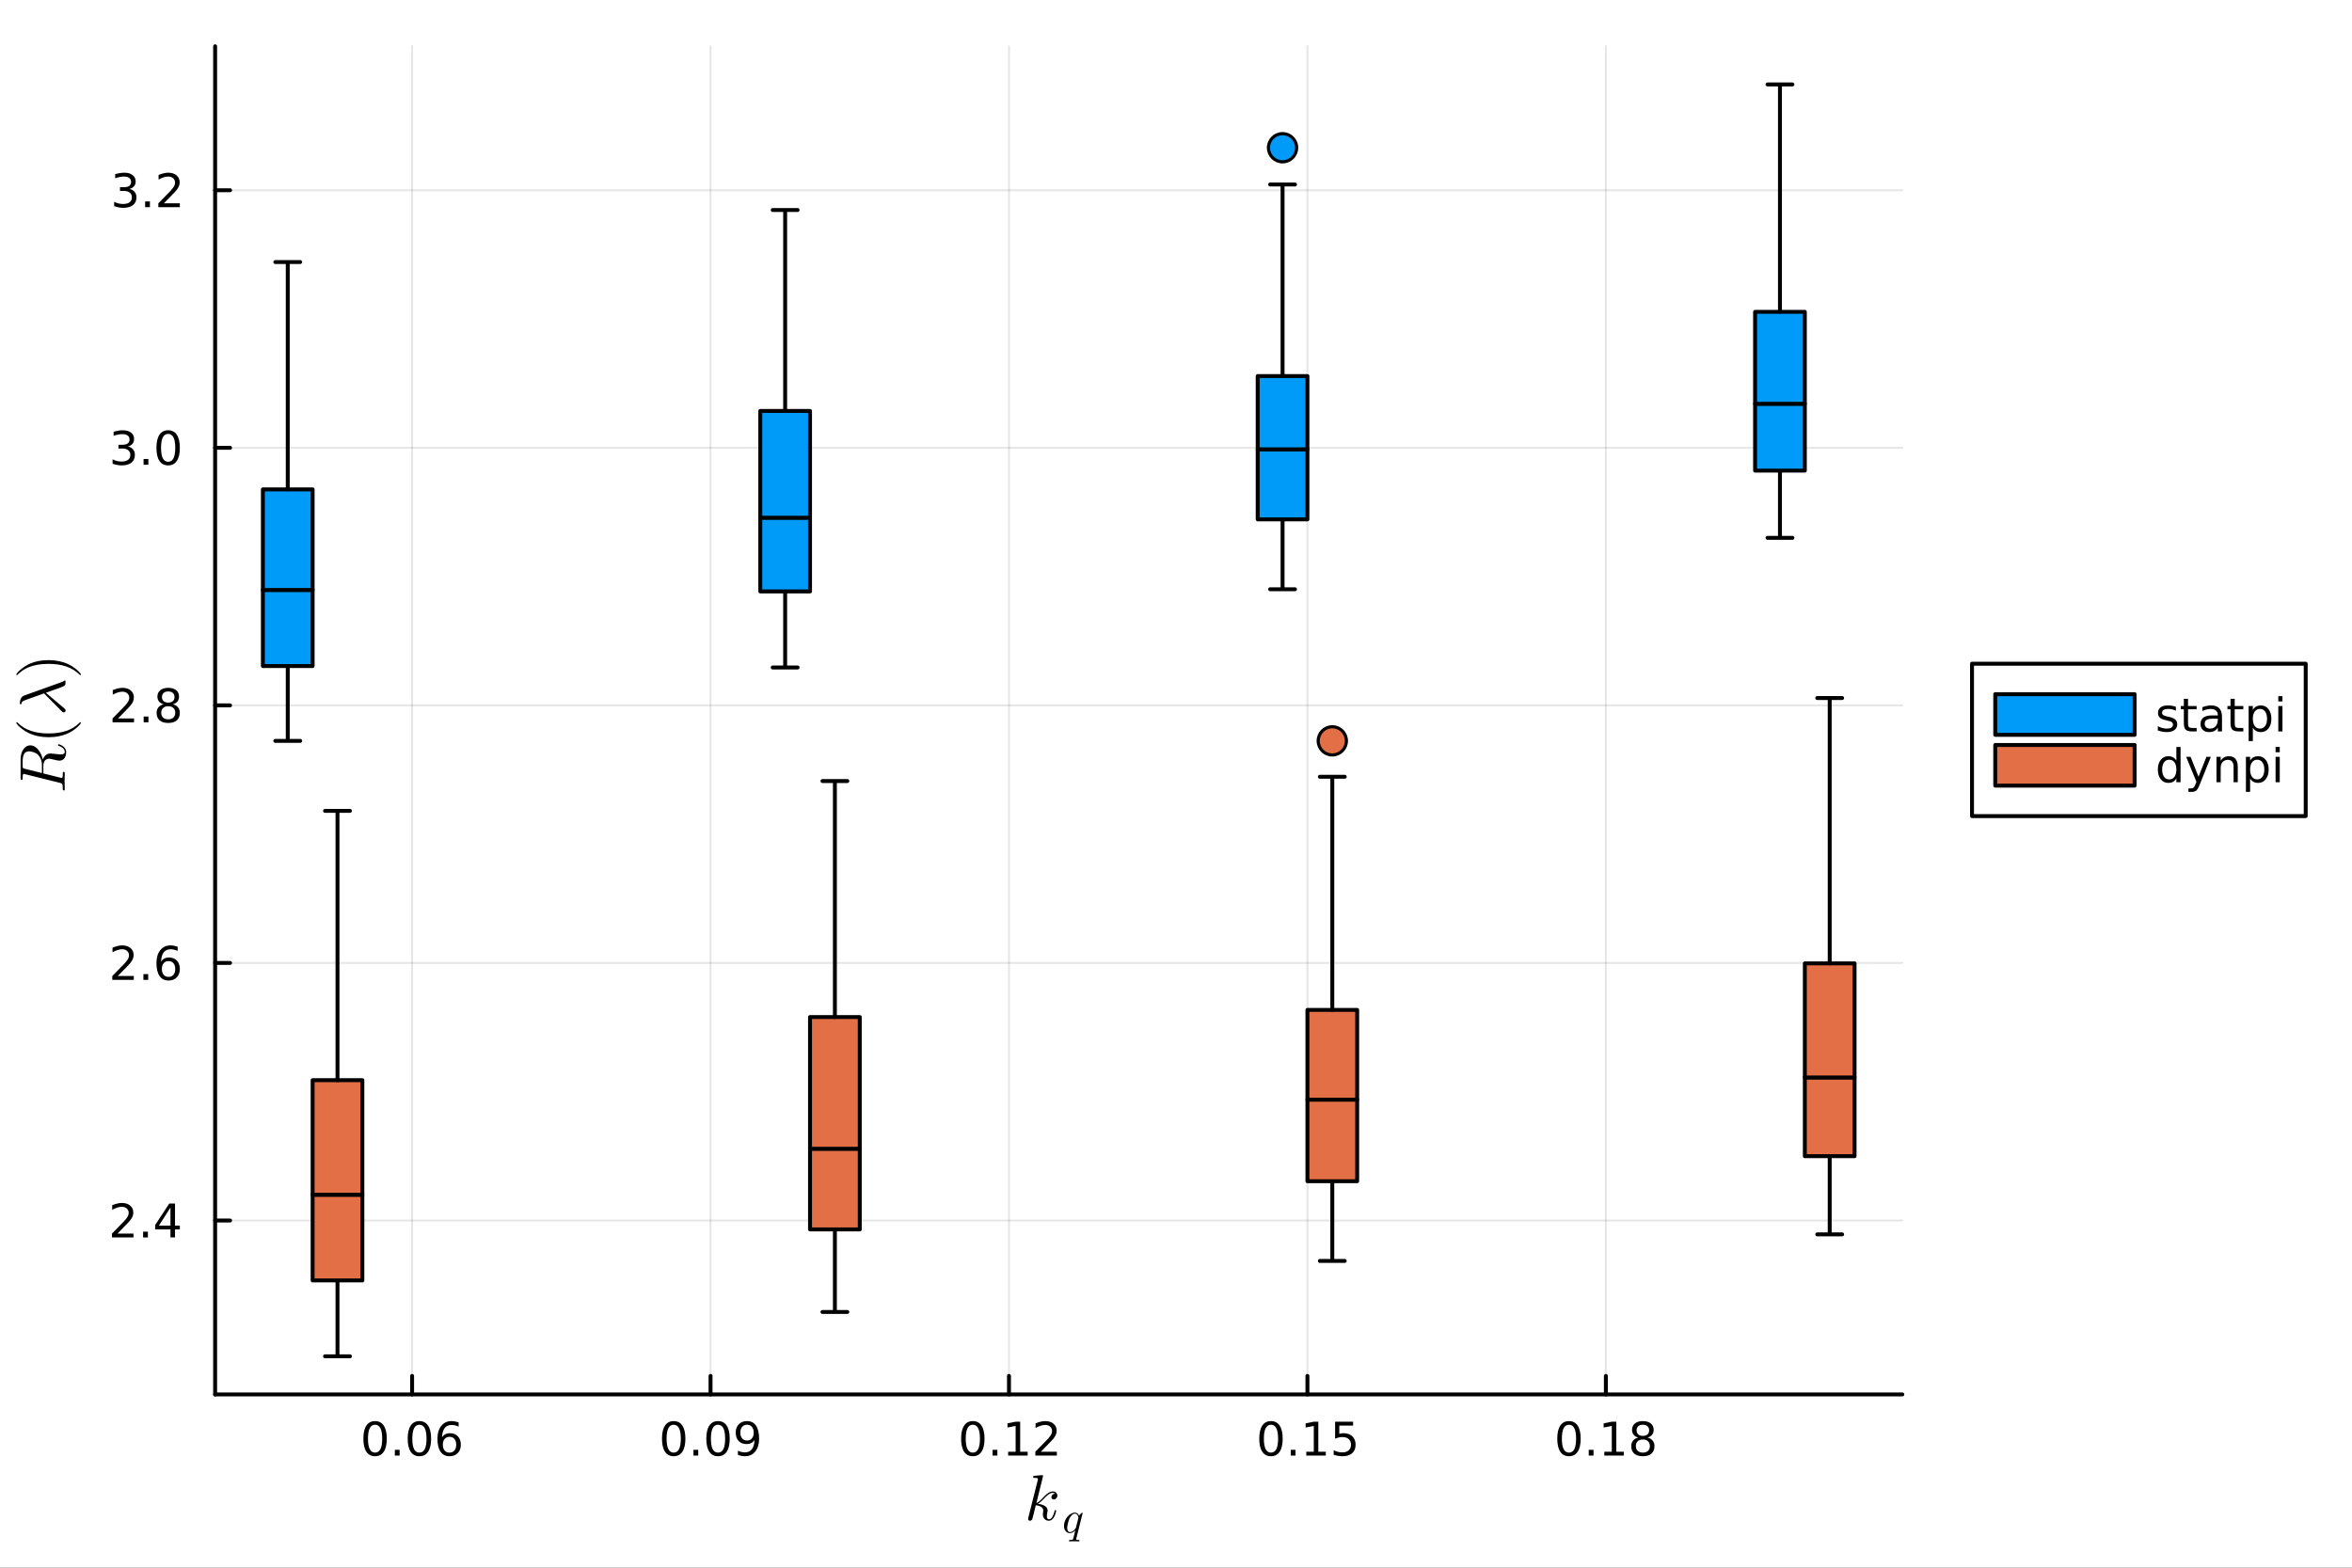 <?xml version="1.0" encoding="utf-8"?>
<svg xmlns="http://www.w3.org/2000/svg" xmlns:xlink="http://www.w3.org/1999/xlink" width="600" height="400" viewBox="0 0 2400 1600">
<rect x="0" y="0" width="2400" height="1600" fill="#333333" stroke="none"/>
<defs>
  <clipPath id="clip270">
    <rect x="0" y="0" width="2400" height="1600"/>
  </clipPath>
</defs>
<path clip-path="url(#clip270)" d="M0 1600 L2400 1600 L2400 0 L0 0  Z" fill="#ffffff" fill-rule="evenodd" fill-opacity="1"/>
<defs>
  <clipPath id="clip271">
    <rect x="480" y="0" width="1681" height="1600"/>
  </clipPath>
</defs>
<path clip-path="url(#clip270)" d="M219.519 1423.18 L1941.15 1423.18 L1941.15 47.244 L219.519 47.244  Z" fill="#ffffff" fill-rule="evenodd" fill-opacity="1"/>
<defs>
  <clipPath id="clip272">
    <rect x="219" y="47" width="1723" height="1377"/>
  </clipPath>
</defs>
<polyline clip-path="url(#clip272)" style="stroke:#000000; stroke-linecap:round; stroke-linejoin:round; stroke-width:2; stroke-opacity:0.1; fill:none" points="420.511,1423.18 420.511,47.244 "/>
<polyline clip-path="url(#clip272)" style="stroke:#000000; stroke-linecap:round; stroke-linejoin:round; stroke-width:2; stroke-opacity:0.1; fill:none" points="725.045,1423.18 725.045,47.244 "/>
<polyline clip-path="url(#clip272)" style="stroke:#000000; stroke-linecap:round; stroke-linejoin:round; stroke-width:2; stroke-opacity:0.1; fill:none" points="1029.58,1423.18 1029.58,47.244 "/>
<polyline clip-path="url(#clip272)" style="stroke:#000000; stroke-linecap:round; stroke-linejoin:round; stroke-width:2; stroke-opacity:0.1; fill:none" points="1334.11,1423.18 1334.11,47.244 "/>
<polyline clip-path="url(#clip272)" style="stroke:#000000; stroke-linecap:round; stroke-linejoin:round; stroke-width:2; stroke-opacity:0.1; fill:none" points="1638.65,1423.18 1638.65,47.244 "/>
<polyline clip-path="url(#clip270)" style="stroke:#000000; stroke-linecap:round; stroke-linejoin:round; stroke-width:4; stroke-opacity:1; fill:none" points="219.519,1423.18 1941.15,1423.18 "/>
<polyline clip-path="url(#clip270)" style="stroke:#000000; stroke-linecap:round; stroke-linejoin:round; stroke-width:4; stroke-opacity:1; fill:none" points="420.511,1423.18 420.511,1404.28 "/>
<polyline clip-path="url(#clip270)" style="stroke:#000000; stroke-linecap:round; stroke-linejoin:round; stroke-width:4; stroke-opacity:1; fill:none" points="725.045,1423.18 725.045,1404.28 "/>
<polyline clip-path="url(#clip270)" style="stroke:#000000; stroke-linecap:round; stroke-linejoin:round; stroke-width:4; stroke-opacity:1; fill:none" points="1029.58,1423.18 1029.58,1404.28 "/>
<polyline clip-path="url(#clip270)" style="stroke:#000000; stroke-linecap:round; stroke-linejoin:round; stroke-width:4; stroke-opacity:1; fill:none" points="1334.11,1423.18 1334.11,1404.28 "/>
<polyline clip-path="url(#clip270)" style="stroke:#000000; stroke-linecap:round; stroke-linejoin:round; stroke-width:4; stroke-opacity:1; fill:none" points="1638.65,1423.18 1638.65,1404.28 "/>
<path clip-path="url(#clip270)" d="M382.734 1454.1 Q379.123 1454.1 377.294 1457.66 Q375.488 1461.2 375.488 1468.33 Q375.488 1475.44 377.294 1479.01 Q379.123 1482.55 382.734 1482.55 Q386.368 1482.55 388.173 1479.01 Q390.002 1475.44 390.002 1468.33 Q390.002 1461.2 388.173 1457.66 Q386.368 1454.1 382.734 1454.1 M382.734 1450.39 Q388.544 1450.39 391.599 1455 Q394.678 1459.58 394.678 1468.33 Q394.678 1477.06 391.599 1481.67 Q388.544 1486.25 382.734 1486.25 Q376.924 1486.25 373.845 1481.67 Q370.789 1477.06 370.789 1468.33 Q370.789 1459.58 373.845 1455 Q376.924 1450.39 382.734 1450.39 Z" fill="#000000" fill-rule="nonzero" fill-opacity="1" /><path clip-path="url(#clip270)" d="M402.896 1479.7 L407.78 1479.7 L407.78 1485.58 L402.896 1485.58 L402.896 1479.7 Z" fill="#000000" fill-rule="nonzero" fill-opacity="1" /><path clip-path="url(#clip270)" d="M427.965 1454.1 Q424.354 1454.1 422.525 1457.66 Q420.72 1461.2 420.72 1468.33 Q420.72 1475.44 422.525 1479.01 Q424.354 1482.55 427.965 1482.55 Q431.599 1482.55 433.405 1479.01 Q435.233 1475.44 435.233 1468.33 Q435.233 1461.2 433.405 1457.66 Q431.599 1454.1 427.965 1454.1 M427.965 1450.39 Q433.775 1450.39 436.831 1455 Q439.909 1459.58 439.909 1468.33 Q439.909 1477.06 436.831 1481.67 Q433.775 1486.25 427.965 1486.25 Q422.155 1486.25 419.076 1481.67 Q416.021 1477.06 416.021 1468.33 Q416.021 1459.58 419.076 1455 Q422.155 1450.39 427.965 1450.39 Z" fill="#000000" fill-rule="nonzero" fill-opacity="1" /><path clip-path="url(#clip270)" d="M458.705 1466.44 Q455.557 1466.44 453.705 1468.59 Q451.877 1470.74 451.877 1474.49 Q451.877 1478.22 453.705 1480.39 Q455.557 1482.55 458.705 1482.55 Q461.854 1482.55 463.682 1480.39 Q465.534 1478.22 465.534 1474.49 Q465.534 1470.74 463.682 1468.59 Q461.854 1466.44 458.705 1466.44 M467.988 1451.78 L467.988 1456.04 Q466.229 1455.21 464.423 1454.77 Q462.641 1454.33 460.881 1454.33 Q456.252 1454.33 453.798 1457.45 Q451.368 1460.58 451.02 1466.9 Q452.386 1464.89 454.446 1463.82 Q456.506 1462.73 458.983 1462.73 Q464.192 1462.73 467.201 1465.9 Q470.233 1469.05 470.233 1474.49 Q470.233 1479.82 467.085 1483.03 Q463.937 1486.25 458.705 1486.25 Q452.71 1486.25 449.539 1481.67 Q446.368 1477.06 446.368 1468.33 Q446.368 1460.14 450.256 1455.28 Q454.145 1450.39 460.696 1450.39 Q462.455 1450.39 464.238 1450.74 Q466.043 1451.09 467.988 1451.78 Z" fill="#000000" fill-rule="nonzero" fill-opacity="1" /><path clip-path="url(#clip270)" d="M687.441 1454.1 Q683.83 1454.1 682.001 1457.66 Q680.196 1461.2 680.196 1468.33 Q680.196 1475.44 682.001 1479.01 Q683.83 1482.55 687.441 1482.55 Q691.075 1482.55 692.881 1479.01 Q694.709 1475.44 694.709 1468.33 Q694.709 1461.2 692.881 1457.66 Q691.075 1454.1 687.441 1454.1 M687.441 1450.39 Q693.251 1450.39 696.307 1455 Q699.385 1459.58 699.385 1468.33 Q699.385 1477.06 696.307 1481.67 Q693.251 1486.25 687.441 1486.25 Q681.631 1486.25 678.552 1481.67 Q675.497 1477.06 675.497 1468.33 Q675.497 1459.58 678.552 1455 Q681.631 1450.39 687.441 1450.39 Z" fill="#000000" fill-rule="nonzero" fill-opacity="1" /><path clip-path="url(#clip270)" d="M707.603 1479.7 L712.487 1479.7 L712.487 1485.58 L707.603 1485.58 L707.603 1479.7 Z" fill="#000000" fill-rule="nonzero" fill-opacity="1" /><path clip-path="url(#clip270)" d="M732.672 1454.1 Q729.061 1454.1 727.232 1457.66 Q725.427 1461.2 725.427 1468.33 Q725.427 1475.44 727.232 1479.01 Q729.061 1482.55 732.672 1482.55 Q736.306 1482.55 738.112 1479.01 Q739.941 1475.44 739.941 1468.33 Q739.941 1461.2 738.112 1457.66 Q736.306 1454.1 732.672 1454.1 M732.672 1450.39 Q738.482 1450.39 741.538 1455 Q744.617 1459.58 744.617 1468.33 Q744.617 1477.06 741.538 1481.67 Q738.482 1486.25 732.672 1486.25 Q726.862 1486.25 723.783 1481.67 Q720.728 1477.06 720.728 1468.33 Q720.728 1459.58 723.783 1455 Q726.862 1450.39 732.672 1450.39 Z" fill="#000000" fill-rule="nonzero" fill-opacity="1" /><path clip-path="url(#clip270)" d="M752.973 1484.86 L752.973 1480.6 Q754.732 1481.44 756.538 1481.88 Q758.343 1482.32 760.079 1482.32 Q764.709 1482.32 767.14 1479.21 Q769.593 1476.09 769.94 1469.75 Q768.598 1471.74 766.538 1472.8 Q764.478 1473.87 761.978 1473.87 Q756.792 1473.87 753.76 1470.74 Q750.751 1467.59 750.751 1462.15 Q750.751 1456.83 753.899 1453.61 Q757.047 1450.39 762.278 1450.39 Q768.274 1450.39 771.422 1455 Q774.593 1459.58 774.593 1468.33 Q774.593 1476.51 770.704 1481.39 Q766.839 1486.25 760.288 1486.25 Q758.528 1486.25 756.723 1485.9 Q754.917 1485.56 752.973 1484.86 M762.278 1470.21 Q765.427 1470.21 767.255 1468.06 Q769.107 1465.9 769.107 1462.15 Q769.107 1458.43 767.255 1456.27 Q765.427 1454.1 762.278 1454.1 Q759.13 1454.1 757.278 1456.27 Q755.45 1458.43 755.45 1462.15 Q755.45 1465.9 757.278 1468.06 Q759.13 1470.21 762.278 1470.21 Z" fill="#000000" fill-rule="nonzero" fill-opacity="1" /><path clip-path="url(#clip270)" d="M992.681 1454.1 Q989.069 1454.1 987.241 1457.66 Q985.435 1461.2 985.435 1468.33 Q985.435 1475.44 987.241 1479.01 Q989.069 1482.55 992.681 1482.55 Q996.315 1482.55 998.12 1479.01 Q999.949 1475.44 999.949 1468.33 Q999.949 1461.2 998.12 1457.66 Q996.315 1454.1 992.681 1454.1 M992.681 1450.39 Q998.491 1450.39 1001.55 1455 Q1004.62 1459.58 1004.62 1468.33 Q1004.62 1477.06 1001.55 1481.67 Q998.491 1486.25 992.681 1486.25 Q986.87 1486.25 983.792 1481.67 Q980.736 1477.06 980.736 1468.33 Q980.736 1459.58 983.792 1455 Q986.87 1450.39 992.681 1450.39 Z" fill="#000000" fill-rule="nonzero" fill-opacity="1" /><path clip-path="url(#clip270)" d="M1012.84 1479.7 L1017.73 1479.7 L1017.73 1485.58 L1012.84 1485.58 L1012.84 1479.7 Z" fill="#000000" fill-rule="nonzero" fill-opacity="1" /><path clip-path="url(#clip270)" d="M1028.72 1481.64 L1036.36 1481.64 L1036.36 1455.28 L1028.05 1456.95 L1028.05 1452.69 L1036.31 1451.02 L1040.99 1451.02 L1040.99 1481.64 L1048.63 1481.64 L1048.63 1485.58 L1028.72 1485.58 L1028.72 1481.64 Z" fill="#000000" fill-rule="nonzero" fill-opacity="1" /><path clip-path="url(#clip270)" d="M1062.1 1481.64 L1078.42 1481.64 L1078.42 1485.58 L1056.48 1485.58 L1056.48 1481.64 Q1059.14 1478.89 1063.72 1474.26 Q1068.33 1469.61 1069.51 1468.27 Q1071.75 1465.74 1072.63 1464.01 Q1073.54 1462.25 1073.54 1460.56 Q1073.54 1457.8 1071.59 1456.07 Q1069.67 1454.33 1066.57 1454.33 Q1064.37 1454.33 1061.92 1455.09 Q1059.49 1455.86 1056.71 1457.41 L1056.71 1452.69 Q1059.53 1451.55 1061.99 1450.97 Q1064.44 1450.39 1066.48 1450.39 Q1071.85 1450.39 1075.04 1453.08 Q1078.24 1455.77 1078.24 1460.26 Q1078.24 1462.39 1077.43 1464.31 Q1076.64 1466.2 1074.53 1468.8 Q1073.95 1469.47 1070.85 1472.69 Q1067.75 1475.88 1062.1 1481.64 Z" fill="#000000" fill-rule="nonzero" fill-opacity="1" /><path clip-path="url(#clip270)" d="M1296.91 1454.1 Q1293.3 1454.1 1291.47 1457.66 Q1289.67 1461.2 1289.67 1468.33 Q1289.67 1475.44 1291.47 1479.01 Q1293.3 1482.55 1296.91 1482.55 Q1300.55 1482.55 1302.35 1479.01 Q1304.18 1475.44 1304.18 1468.33 Q1304.18 1461.2 1302.35 1457.66 Q1300.55 1454.1 1296.91 1454.1 M1296.91 1450.39 Q1302.72 1450.39 1305.78 1455 Q1308.86 1459.58 1308.86 1468.33 Q1308.86 1477.06 1305.78 1481.67 Q1302.72 1486.25 1296.91 1486.25 Q1291.1 1486.25 1288.02 1481.67 Q1284.97 1477.06 1284.97 1468.33 Q1284.97 1459.58 1288.02 1455 Q1291.1 1450.39 1296.91 1450.39 Z" fill="#000000" fill-rule="nonzero" fill-opacity="1" /><path clip-path="url(#clip270)" d="M1317.08 1479.7 L1321.96 1479.7 L1321.96 1485.58 L1317.08 1485.58 L1317.08 1479.7 Z" fill="#000000" fill-rule="nonzero" fill-opacity="1" /><path clip-path="url(#clip270)" d="M1332.95 1481.64 L1340.59 1481.64 L1340.59 1455.28 L1332.28 1456.95 L1332.28 1452.69 L1340.55 1451.02 L1345.22 1451.02 L1345.22 1481.64 L1352.86 1481.64 L1352.86 1485.58 L1332.95 1485.58 L1332.95 1481.64 Z" fill="#000000" fill-rule="nonzero" fill-opacity="1" /><path clip-path="url(#clip270)" d="M1362.35 1451.02 L1380.71 1451.02 L1380.71 1454.96 L1366.64 1454.96 L1366.64 1463.43 Q1367.65 1463.08 1368.67 1462.92 Q1369.69 1462.73 1370.71 1462.73 Q1376.5 1462.73 1379.88 1465.9 Q1383.26 1469.08 1383.26 1474.49 Q1383.26 1480.07 1379.78 1483.17 Q1376.31 1486.25 1369.99 1486.25 Q1367.82 1486.25 1365.55 1485.88 Q1363.3 1485.51 1360.89 1484.77 L1360.89 1480.07 Q1362.98 1481.2 1365.2 1481.76 Q1367.42 1482.32 1369.9 1482.32 Q1373.9 1482.32 1376.24 1480.21 Q1378.58 1478.1 1378.58 1474.49 Q1378.58 1470.88 1376.24 1468.77 Q1373.9 1466.67 1369.9 1466.67 Q1368.02 1466.67 1366.15 1467.08 Q1364.3 1467.5 1362.35 1468.38 L1362.35 1451.02 Z" fill="#000000" fill-rule="nonzero" fill-opacity="1" /><path clip-path="url(#clip270)" d="M1601 1454.1 Q1597.38 1454.1 1595.56 1457.66 Q1593.75 1461.2 1593.75 1468.33 Q1593.75 1475.44 1595.56 1479.01 Q1597.38 1482.55 1601 1482.55 Q1604.63 1482.55 1606.44 1479.01 Q1608.26 1475.44 1608.26 1468.33 Q1608.26 1461.2 1606.44 1457.66 Q1604.63 1454.1 1601 1454.1 M1601 1450.39 Q1606.81 1450.39 1609.86 1455 Q1612.94 1459.58 1612.94 1468.33 Q1612.94 1477.06 1609.86 1481.67 Q1606.81 1486.25 1601 1486.25 Q1595.19 1486.25 1592.11 1481.67 Q1589.05 1477.06 1589.05 1468.33 Q1589.05 1459.58 1592.11 1455 Q1595.19 1450.39 1601 1450.39 Z" fill="#000000" fill-rule="nonzero" fill-opacity="1" /><path clip-path="url(#clip270)" d="M1621.16 1479.7 L1626.04 1479.7 L1626.04 1485.58 L1621.16 1485.58 L1621.16 1479.7 Z" fill="#000000" fill-rule="nonzero" fill-opacity="1" /><path clip-path="url(#clip270)" d="M1637.04 1481.64 L1644.68 1481.64 L1644.68 1455.28 L1636.37 1456.95 L1636.37 1452.69 L1644.63 1451.02 L1649.31 1451.02 L1649.31 1481.64 L1656.94 1481.64 L1656.94 1485.58 L1637.04 1485.58 L1637.04 1481.64 Z" fill="#000000" fill-rule="nonzero" fill-opacity="1" /><path clip-path="url(#clip270)" d="M1676.39 1469.17 Q1673.06 1469.17 1671.13 1470.95 Q1669.24 1472.73 1669.24 1475.86 Q1669.24 1478.98 1671.13 1480.77 Q1673.06 1482.55 1676.39 1482.55 Q1679.72 1482.55 1681.64 1480.77 Q1683.56 1478.96 1683.56 1475.86 Q1683.56 1472.73 1681.64 1470.95 Q1679.75 1469.17 1676.39 1469.17 M1671.71 1467.18 Q1668.7 1466.44 1667.01 1464.38 Q1665.35 1462.32 1665.35 1459.35 Q1665.35 1455.21 1668.29 1452.8 Q1671.25 1450.39 1676.39 1450.39 Q1681.55 1450.39 1684.49 1452.8 Q1687.43 1455.21 1687.43 1459.35 Q1687.43 1462.32 1685.74 1464.38 Q1684.07 1466.44 1681.09 1467.18 Q1684.47 1467.96 1686.34 1470.26 Q1688.24 1472.55 1688.24 1475.86 Q1688.24 1480.88 1685.16 1483.57 Q1682.11 1486.25 1676.39 1486.25 Q1670.67 1486.25 1667.59 1483.57 Q1664.54 1480.88 1664.54 1475.86 Q1664.54 1472.55 1666.43 1470.26 Q1668.33 1467.96 1671.71 1467.18 M1670 1459.79 Q1670 1462.48 1671.67 1463.98 Q1673.36 1465.49 1676.39 1465.49 Q1679.4 1465.49 1681.09 1463.98 Q1682.8 1462.48 1682.8 1459.79 Q1682.8 1457.11 1681.09 1455.6 Q1679.4 1454.1 1676.39 1454.1 Q1673.36 1454.1 1671.67 1455.6 Q1670 1457.11 1670 1459.79 Z" fill="#000000" fill-rule="nonzero" fill-opacity="1" /><path clip-path="url(#clip270)" d="M1078.94 1526.34 Q1078.94 1528.18 1077.82 1529.27 Q1076.72 1530.37 1075.34 1530.37 Q1074.11 1530.37 1073.47 1529.66 Q1072.83 1528.95 1072.83 1528.05 Q1072.83 1527.66 1072.99 1527.18 Q1073.15 1526.67 1073.5 1526.05 Q1073.89 1525.44 1074.69 1524.99 Q1075.5 1524.54 1076.59 1524.48 Q1076.37 1524.25 1076.3 1524.22 Q1075.82 1523.83 1074.92 1523.7 Q1074.79 1523.64 1074.34 1523.64 Q1072.12 1523.64 1069.86 1525.28 Q1067.64 1526.89 1064.9 1529.95 Q1061.46 1533.53 1059.24 1534.85 Q1068.99 1536.13 1068.99 1541.77 Q1068.99 1542.7 1068.74 1543.83 Q1068.22 1545.96 1068.22 1547.5 Q1068.22 1550.59 1070.31 1550.59 Q1072.34 1550.59 1073.63 1548.53 Q1074.95 1546.47 1076.05 1542.45 Q1076.21 1541.71 1076.37 1541.48 Q1076.53 1541.25 1076.98 1541.25 Q1077.79 1541.25 1077.79 1541.9 Q1077.04 1545.67 1075.4 1548.57 Q1073.31 1552.08 1070.18 1552.08 Q1067.58 1552.08 1065.84 1550.27 Q1064.13 1548.44 1064.13 1545.54 Q1064.13 1544.83 1064.39 1543.22 Q1064.58 1542.58 1064.58 1541.83 Q1064.58 1540.32 1063.74 1539.19 Q1062.91 1538.03 1061.55 1537.45 Q1060.2 1536.87 1059.07 1536.62 Q1057.98 1536.33 1056.92 1536.23 Q1053.7 1549.85 1053.24 1550.69 Q1052.95 1551.27 1052.31 1551.66 Q1051.67 1552.08 1050.99 1552.08 Q1050.35 1552.08 1049.7 1551.63 Q1049.09 1551.21 1049.09 1550.21 Q1049.09 1549.69 1049.35 1548.76 L1058.91 1510.76 L1059.11 1509.47 Q1059.11 1509.08 1058.95 1508.89 Q1058.82 1508.66 1058.04 1508.5 Q1057.3 1508.34 1055.82 1508.34 Q1055.21 1508.34 1054.92 1508.31 Q1054.66 1508.28 1054.44 1508.12 Q1054.21 1507.92 1054.21 1507.54 Q1054.21 1506.99 1054.44 1506.7 Q1054.69 1506.38 1054.89 1506.31 Q1055.08 1506.25 1055.47 1506.21 Q1056.01 1506.18 1057.85 1506.02 Q1059.69 1505.83 1061.26 1505.7 Q1062.84 1505.57 1063.52 1505.57 Q1063.9 1505.57 1064.1 1505.76 Q1064.32 1505.93 1064.36 1506.12 L1064.39 1506.28 L1057.53 1534.11 Q1060.36 1532.98 1064.84 1527.99 Q1070.02 1522.19 1074.47 1522.19 Q1076.56 1522.19 1077.75 1523.48 Q1078.94 1524.73 1078.94 1526.34 Z" fill="#000000" fill-rule="nonzero" fill-opacity="1" /><path clip-path="url(#clip270)" d="M1104.72 1544.29 L1098.34 1569.97 Q1098.16 1570.78 1098.16 1570.98 Q1098.16 1571.25 1098.23 1571.37 Q1098.32 1571.5 1098.81 1571.61 Q1099.33 1571.73 1100.37 1571.73 Q1100.75 1571.73 1100.89 1571.73 Q1101.02 1571.73 1101.23 1571.77 Q1101.43 1571.82 1101.5 1571.93 Q1101.56 1572.04 1101.56 1572.22 Q1101.56 1573.15 1100.75 1573.15 Q1099.99 1573.15 1098.38 1573.08 Q1096.78 1573.01 1096 1573.01 Q1095.23 1573.01 1093.67 1573.08 Q1092.12 1573.15 1091.37 1573.15 Q1091.1 1573.15 1090.95 1573.01 Q1090.79 1572.9 1090.79 1572.76 L1090.77 1572.65 Q1090.77 1572.02 1091.01 1571.86 Q1091.26 1571.73 1091.82 1571.73 Q1093.76 1571.7 1094.33 1571.43 Q1094.89 1571.16 1095.16 1570.19 L1097.24 1561.94 Q1094.46 1564.72 1091.78 1564.72 Q1089.19 1564.72 1087.43 1562.69 Q1085.69 1560.64 1085.69 1557.32 Q1085.69 1554.86 1086.66 1552.38 Q1087.65 1549.9 1089.19 1548.03 Q1090.74 1546.16 1092.77 1544.99 Q1094.8 1543.79 1096.81 1543.79 Q1098.09 1543.79 1099.24 1544.54 Q1100.41 1545.28 1101.11 1547.02 Q1101.7 1546.03 1102.78 1544.94 Q1103.86 1543.84 1104.25 1543.84 Q1104.47 1543.84 1104.58 1544 Q1104.72 1544.13 1104.72 1544.29 M1100.46 1548.87 Q1100.46 1548.64 1100.28 1548.08 Q1100.12 1547.51 1099.76 1546.75 Q1099.42 1545.96 1098.63 1545.4 Q1097.84 1544.81 1096.81 1544.81 Q1095.32 1544.81 1093.72 1546.25 Q1092.14 1547.67 1091.1 1550.15 Q1090.45 1551.78 1089.71 1554.8 Q1088.96 1557.82 1088.96 1559.35 Q1088.96 1559.71 1088.98 1560.12 Q1089.03 1560.52 1089.21 1561.2 Q1089.39 1561.88 1089.66 1562.39 Q1089.95 1562.91 1090.54 1563.3 Q1091.13 1563.68 1091.91 1563.68 Q1093.63 1563.68 1095.34 1562.21 Q1097.05 1560.75 1097.78 1559.44 Q1097.87 1559.31 1099.15 1554.19 Q1100.46 1549.07 1100.46 1548.87 Z" fill="#000000" fill-rule="nonzero" fill-opacity="1" /><polyline clip-path="url(#clip272)" style="stroke:#000000; stroke-linecap:round; stroke-linejoin:round; stroke-width:2; stroke-opacity:0.1; fill:none" points="219.519,1245.66 1941.15,1245.66 "/>
<polyline clip-path="url(#clip272)" style="stroke:#000000; stroke-linecap:round; stroke-linejoin:round; stroke-width:2; stroke-opacity:0.1; fill:none" points="219.519,982.784 1941.15,982.784 "/>
<polyline clip-path="url(#clip272)" style="stroke:#000000; stroke-linecap:round; stroke-linejoin:round; stroke-width:2; stroke-opacity:0.1; fill:none" points="219.519,719.911 1941.15,719.911 "/>
<polyline clip-path="url(#clip272)" style="stroke:#000000; stroke-linecap:round; stroke-linejoin:round; stroke-width:2; stroke-opacity:0.1; fill:none" points="219.519,457.039 1941.15,457.039 "/>
<polyline clip-path="url(#clip272)" style="stroke:#000000; stroke-linecap:round; stroke-linejoin:round; stroke-width:2; stroke-opacity:0.1; fill:none" points="219.519,194.166 1941.15,194.166 "/>
<polyline clip-path="url(#clip270)" style="stroke:#000000; stroke-linecap:round; stroke-linejoin:round; stroke-width:4; stroke-opacity:1; fill:none" points="219.519,1423.18 219.519,47.244 "/>
<polyline clip-path="url(#clip270)" style="stroke:#000000; stroke-linecap:round; stroke-linejoin:round; stroke-width:4; stroke-opacity:1; fill:none" points="219.519,1245.66 234.77,1245.66 "/>
<polyline clip-path="url(#clip270)" style="stroke:#000000; stroke-linecap:round; stroke-linejoin:round; stroke-width:4; stroke-opacity:1; fill:none" points="219.519,982.784 234.77,982.784 "/>
<polyline clip-path="url(#clip270)" style="stroke:#000000; stroke-linecap:round; stroke-linejoin:round; stroke-width:4; stroke-opacity:1; fill:none" points="219.519,719.911 234.77,719.911 "/>
<polyline clip-path="url(#clip270)" style="stroke:#000000; stroke-linecap:round; stroke-linejoin:round; stroke-width:4; stroke-opacity:1; fill:none" points="219.519,457.039 234.77,457.039 "/>
<polyline clip-path="url(#clip270)" style="stroke:#000000; stroke-linecap:round; stroke-linejoin:round; stroke-width:4; stroke-opacity:1; fill:none" points="219.519,194.166 234.77,194.166 "/>
<path clip-path="url(#clip270)" d="M119.885 1259 L136.204 1259 L136.204 1262.94 L114.26 1262.94 L114.26 1259 Q116.922 1256.25 121.505 1251.62 Q126.112 1246.96 127.292 1245.62 Q129.538 1243.1 130.417 1241.36 Q131.32 1239.6 131.32 1237.91 Q131.32 1235.16 129.376 1233.42 Q127.455 1231.69 124.353 1231.69 Q122.154 1231.69 119.7 1232.45 Q117.269 1233.21 114.492 1234.77 L114.492 1230.04 Q117.316 1228.91 119.769 1228.33 Q122.223 1227.75 124.26 1227.75 Q129.63 1227.75 132.825 1230.44 Q136.019 1233.12 136.019 1237.61 Q136.019 1239.74 135.209 1241.66 Q134.422 1243.56 132.316 1246.15 Q131.737 1246.83 128.635 1250.04 Q125.533 1253.24 119.885 1259 Z" fill="#000000" fill-rule="nonzero" fill-opacity="1" /><path clip-path="url(#clip270)" d="M146.019 1257.06 L150.903 1257.06 L150.903 1262.94 L146.019 1262.94 L146.019 1257.06 Z" fill="#000000" fill-rule="nonzero" fill-opacity="1" /><path clip-path="url(#clip270)" d="M173.936 1232.45 L162.13 1250.9 L173.936 1250.9 L173.936 1232.45 M172.709 1228.38 L178.589 1228.38 L178.589 1250.9 L183.519 1250.9 L183.519 1254.79 L178.589 1254.79 L178.589 1262.94 L173.936 1262.94 L173.936 1254.79 L158.334 1254.79 L158.334 1250.27 L172.709 1228.38 Z" fill="#000000" fill-rule="nonzero" fill-opacity="1" /><path clip-path="url(#clip270)" d="M120.209 996.129 L136.529 996.129 L136.529 1000.06 L114.584 1000.06 L114.584 996.129 Q117.246 993.374 121.83 988.744 Q126.436 984.092 127.617 982.749 Q129.862 980.226 130.742 978.49 Q131.644 976.73 131.644 975.041 Q131.644 972.286 129.7 970.55 Q127.779 968.814 124.677 968.814 Q122.478 968.814 120.024 969.578 Q117.593 970.342 114.816 971.893 L114.816 967.17 Q117.64 966.036 120.093 965.457 Q122.547 964.879 124.584 964.879 Q129.955 964.879 133.149 967.564 Q136.343 970.249 136.343 974.74 Q136.343 976.869 135.533 978.791 Q134.746 980.689 132.64 983.281 Q132.061 983.953 128.959 987.17 Q125.857 990.365 120.209 996.129 Z" fill="#000000" fill-rule="nonzero" fill-opacity="1" /><path clip-path="url(#clip270)" d="M146.343 994.184 L151.228 994.184 L151.228 1000.06 L146.343 1000.06 L146.343 994.184 Z" fill="#000000" fill-rule="nonzero" fill-opacity="1" /><path clip-path="url(#clip270)" d="M171.991 980.92 Q168.843 980.92 166.991 983.073 Q165.163 985.226 165.163 988.976 Q165.163 992.703 166.991 994.879 Q168.843 997.031 171.991 997.031 Q175.139 997.031 176.968 994.879 Q178.82 992.703 178.82 988.976 Q178.82 985.226 176.968 983.073 Q175.139 980.92 171.991 980.92 M181.274 966.268 L181.274 970.527 Q179.514 969.693 177.709 969.254 Q175.926 968.814 174.167 968.814 Q169.538 968.814 167.084 971.939 Q164.653 975.064 164.306 981.383 Q165.672 979.369 167.732 978.305 Q169.792 977.217 172.269 977.217 Q177.477 977.217 180.487 980.388 Q183.519 983.536 183.519 988.976 Q183.519 994.3 180.371 997.517 Q177.223 1000.73 171.991 1000.73 Q165.996 1000.73 162.825 996.152 Q159.653 991.545 159.653 982.818 Q159.653 974.624 163.542 969.763 Q167.431 964.879 173.982 964.879 Q175.741 964.879 177.524 965.226 Q179.329 965.573 181.274 966.268 Z" fill="#000000" fill-rule="nonzero" fill-opacity="1" /><path clip-path="url(#clip270)" d="M120.464 733.256 L136.783 733.256 L136.783 737.191 L114.839 737.191 L114.839 733.256 Q117.501 730.501 122.084 725.872 Q126.691 721.219 127.871 719.876 Q130.117 717.353 130.996 715.617 Q131.899 713.858 131.899 712.168 Q131.899 709.414 129.955 707.677 Q128.033 705.941 124.931 705.941 Q122.732 705.941 120.279 706.705 Q117.848 707.469 115.07 709.02 L115.07 704.298 Q117.894 703.164 120.348 702.585 Q122.802 702.006 124.839 702.006 Q130.209 702.006 133.404 704.691 Q136.598 707.377 136.598 711.867 Q136.598 713.997 135.788 715.918 Q135.001 717.816 132.894 720.409 Q132.316 721.08 129.214 724.298 Q126.112 727.492 120.464 733.256 Z" fill="#000000" fill-rule="nonzero" fill-opacity="1" /><path clip-path="url(#clip270)" d="M146.598 731.312 L151.482 731.312 L151.482 737.191 L146.598 737.191 L146.598 731.312 Z" fill="#000000" fill-rule="nonzero" fill-opacity="1" /><path clip-path="url(#clip270)" d="M171.667 720.779 Q168.334 720.779 166.413 722.562 Q164.515 724.344 164.515 727.469 Q164.515 730.594 166.413 732.376 Q168.334 734.159 171.667 734.159 Q175.001 734.159 176.922 732.376 Q178.843 730.571 178.843 727.469 Q178.843 724.344 176.922 722.562 Q175.024 720.779 171.667 720.779 M166.991 718.789 Q163.982 718.048 162.292 715.988 Q160.626 713.927 160.626 710.965 Q160.626 706.821 163.565 704.414 Q166.528 702.006 171.667 702.006 Q176.829 702.006 179.769 704.414 Q182.709 706.821 182.709 710.965 Q182.709 713.927 181.019 715.988 Q179.352 718.048 176.366 718.789 Q179.746 719.576 181.621 721.867 Q183.519 724.159 183.519 727.469 Q183.519 732.492 180.44 735.177 Q177.385 737.863 171.667 737.863 Q165.95 737.863 162.871 735.177 Q159.815 732.492 159.815 727.469 Q159.815 724.159 161.714 721.867 Q163.612 719.576 166.991 718.789 M165.278 711.404 Q165.278 714.089 166.945 715.594 Q168.635 717.099 171.667 717.099 Q174.677 717.099 176.366 715.594 Q178.079 714.089 178.079 711.404 Q178.079 708.719 176.366 707.215 Q174.677 705.71 171.667 705.71 Q168.635 705.71 166.945 707.215 Q165.278 708.719 165.278 711.404 Z" fill="#000000" fill-rule="nonzero" fill-opacity="1" /><path clip-path="url(#clip270)" d="M130.51 455.685 Q133.867 456.402 135.742 458.671 Q137.64 460.939 137.64 464.272 Q137.64 469.388 134.121 472.189 Q130.603 474.99 124.121 474.99 Q121.945 474.99 119.63 474.55 Q117.339 474.134 114.885 473.277 L114.885 468.763 Q116.83 469.897 119.144 470.476 Q121.459 471.055 123.982 471.055 Q128.38 471.055 130.672 469.319 Q132.987 467.583 132.987 464.272 Q132.987 461.217 130.834 459.504 Q128.705 457.768 124.885 457.768 L120.857 457.768 L120.857 453.925 L125.07 453.925 Q128.519 453.925 130.348 452.56 Q132.177 451.171 132.177 448.578 Q132.177 445.916 130.279 444.504 Q128.404 443.069 124.885 443.069 Q122.964 443.069 120.765 443.486 Q118.566 443.902 115.927 444.782 L115.927 440.615 Q118.589 439.874 120.904 439.504 Q123.242 439.134 125.302 439.134 Q130.626 439.134 133.728 441.564 Q136.829 443.972 136.829 448.092 Q136.829 450.962 135.186 452.953 Q133.542 454.921 130.51 455.685 Z" fill="#000000" fill-rule="nonzero" fill-opacity="1" /><path clip-path="url(#clip270)" d="M146.505 468.439 L151.39 468.439 L151.39 474.319 L146.505 474.319 L146.505 468.439 Z" fill="#000000" fill-rule="nonzero" fill-opacity="1" /><path clip-path="url(#clip270)" d="M171.575 442.837 Q167.964 442.837 166.135 446.402 Q164.329 449.944 164.329 457.073 Q164.329 464.18 166.135 467.745 Q167.964 471.286 171.575 471.286 Q175.209 471.286 177.014 467.745 Q178.843 464.18 178.843 457.073 Q178.843 449.944 177.014 446.402 Q175.209 442.837 171.575 442.837 M171.575 439.134 Q177.385 439.134 180.44 443.74 Q183.519 448.323 183.519 457.073 Q183.519 465.8 180.44 470.407 Q177.385 474.99 171.575 474.99 Q165.765 474.99 162.686 470.407 Q159.63 465.8 159.63 457.073 Q159.63 448.323 162.686 443.74 Q165.765 439.134 171.575 439.134 Z" fill="#000000" fill-rule="nonzero" fill-opacity="1" /><path clip-path="url(#clip270)" d="M132.107 192.812 Q135.464 193.53 137.339 195.798 Q139.237 198.067 139.237 201.4 Q139.237 206.516 135.718 209.317 Q132.2 212.118 125.718 212.118 Q123.543 212.118 121.228 211.678 Q118.936 211.261 116.482 210.405 L116.482 205.891 Q118.427 207.025 120.742 207.604 Q123.056 208.182 125.58 208.182 Q129.978 208.182 132.269 206.446 Q134.584 204.71 134.584 201.4 Q134.584 198.344 132.431 196.632 Q130.302 194.895 126.482 194.895 L122.455 194.895 L122.455 191.053 L126.667 191.053 Q130.117 191.053 131.945 189.687 Q133.774 188.298 133.774 185.706 Q133.774 183.044 131.876 181.632 Q130.001 180.196 126.482 180.196 Q124.561 180.196 122.362 180.613 Q120.163 181.03 117.524 181.909 L117.524 177.743 Q120.186 177.002 122.501 176.632 Q124.839 176.261 126.899 176.261 Q132.223 176.261 135.325 178.692 Q138.427 181.099 138.427 185.22 Q138.427 188.09 136.783 190.081 Q135.14 192.048 132.107 192.812 Z" fill="#000000" fill-rule="nonzero" fill-opacity="1" /><path clip-path="url(#clip270)" d="M148.103 205.567 L152.987 205.567 L152.987 211.446 L148.103 211.446 L148.103 205.567 Z" fill="#000000" fill-rule="nonzero" fill-opacity="1" /><path clip-path="url(#clip270)" d="M167.2 207.511 L183.519 207.511 L183.519 211.446 L161.575 211.446 L161.575 207.511 Q164.237 204.756 168.82 200.127 Q173.427 195.474 174.607 194.132 Q176.852 191.608 177.732 189.872 Q178.635 188.113 178.635 186.423 Q178.635 183.669 176.69 181.933 Q174.769 180.196 171.667 180.196 Q169.468 180.196 167.015 180.96 Q164.584 181.724 161.806 183.275 L161.806 178.553 Q164.63 177.419 167.084 176.84 Q169.538 176.261 171.575 176.261 Q176.945 176.261 180.139 178.946 Q183.334 181.632 183.334 186.122 Q183.334 188.252 182.524 190.173 Q181.737 192.071 179.63 194.664 Q179.051 195.335 175.95 198.553 Q172.848 201.747 167.2 207.511 Z" fill="#000000" fill-rule="nonzero" fill-opacity="1" /><path clip-path="url(#clip270)" d="M29.595 766.825 Q28.532 766.825 27.663 767.115 Q26.761 767.372 26.149 767.791 Q25.505 768.178 25.022 768.918 Q24.506 769.659 24.184 770.271 Q23.862 770.883 23.669 771.913 Q23.444 772.944 23.347 773.62 Q23.218 774.297 23.154 775.456 Q23.089 776.615 23.089 777.195 Q23.089 777.743 23.089 778.838 Q23.089 782.284 23.154 782.863 Q23.282 783.733 23.798 784.055 Q24.281 784.377 25.601 784.699 L42.799 788.983 L42.799 781.607 Q42.799 777.582 41.672 774.812 Q40.545 772.042 38.967 770.464 Q37.228 768.725 34.426 767.791 Q31.624 766.825 29.595 766.825 M59.965 759.643 Q60.319 759.643 61.124 759.933 Q61.929 760.19 63.057 760.835 Q64.152 761.479 65.15 762.348 Q66.148 763.218 66.825 764.603 Q67.533 765.988 67.533 767.566 Q67.533 767.952 67.501 768.339 Q67.501 768.725 67.34 769.691 Q67.211 770.625 66.954 771.398 Q66.728 772.171 66.181 773.137 Q65.665 774.103 64.957 774.78 Q64.216 775.424 63.057 775.875 Q61.865 776.326 60.416 776.326 Q59.128 776.326 54.812 775.263 Q51.141 774.329 50.239 774.329 Q49.24 774.329 48.306 774.651 Q47.373 774.941 46.406 775.682 Q45.44 776.39 44.86 777.904 Q44.248 779.417 44.248 781.543 L44.248 789.369 L61.736 793.749 Q61.769 793.749 62.219 793.846 Q62.638 793.942 62.864 793.942 Q63.282 793.942 63.54 793.685 Q63.797 793.395 63.926 792.686 Q64.023 791.978 64.055 791.43 Q64.055 790.85 64.055 789.659 Q64.055 788.177 64.313 787.92 Q64.474 787.791 64.764 787.791 Q65.215 787.791 65.537 787.92 Q65.826 788.016 65.923 788.274 Q66.02 788.499 66.052 788.66 Q66.084 788.822 66.084 789.111 L65.891 797.485 L66.084 805.794 Q66.084 806.728 65.343 806.728 Q64.699 806.728 64.442 806.503 Q64.152 806.277 64.12 805.987 Q64.055 805.697 64.055 804.957 Q64.055 803.346 63.959 802.38 Q63.862 801.414 63.733 800.802 Q63.572 800.158 63.121 799.836 Q62.67 799.482 62.284 799.321 Q61.865 799.16 60.931 798.934 L25.505 790.11 Q24.442 789.852 24.281 789.852 Q23.669 789.852 23.508 790.239 Q23.315 790.593 23.218 791.623 L23.089 794.135 Q23.089 794.908 23.057 795.23 Q23.025 795.52 22.864 795.746 Q22.703 795.971 22.349 795.971 Q21.447 795.971 21.253 795.585 Q21.028 795.198 21.028 794.071 L21.028 775.263 Q21.028 768.854 23.83 764.796 Q26.632 760.706 30.915 760.706 Q32.848 760.706 34.651 761.575 Q36.455 762.445 37.872 763.894 Q39.289 765.311 40.48 767.211 Q41.64 769.112 42.445 771.14 Q43.218 773.137 43.669 775.198 Q43.991 774.297 44.474 773.459 Q44.957 772.59 45.859 771.495 Q46.761 770.368 48.21 769.691 Q49.659 769.015 51.43 769.015 Q52.687 769.015 54.554 769.273 Q59.868 769.917 62.058 769.917 Q64.152 769.917 65.118 769.369 Q66.084 768.822 66.084 767.276 Q66.084 765.762 64.731 764.087 Q63.347 762.38 60.094 761.285 Q59.16 761.028 59.16 760.416 Q59.16 760.384 59.16 760.352 Q59.16 760.287 59.224 760.158 Q59.257 760.029 59.353 759.933 Q59.417 759.804 59.578 759.74 Q59.739 759.643 59.965 759.643 Z" fill="#000000" fill-rule="nonzero" fill-opacity="1" /><path clip-path="url(#clip270)" d="M49.595 752.406 Q38.452 752.406 29.466 748.251 Q25.698 746.48 22.542 744 Q19.386 741.52 18.001 739.878 Q16.616 738.235 16.616 737.784 Q16.616 737.14 17.26 737.108 Q17.582 737.108 18.387 737.977 Q29.208 748.605 49.595 748.573 Q70.045 748.573 80.448 738.235 Q81.575 737.108 81.929 737.108 Q82.573 737.108 82.573 737.784 Q82.573 738.235 81.253 739.813 Q79.933 741.391 76.905 743.839 Q73.878 746.287 70.174 748.058 Q61.189 752.406 49.595 752.406 Z" fill="#000000" fill-rule="nonzero" fill-opacity="1" /><path clip-path="url(#clip270)" d="M66.148 694.454 Q66.76 694.454 66.825 695.162 L66.825 696.612 Q66.825 698.093 66.599 698.737 Q66.374 699.381 65.343 700.122 Q64.699 700.573 61.704 701.7 Q58.677 702.795 54.103 704.405 Q49.53 705.983 46.825 707.046 L65.569 722.924 Q66.954 724.019 66.954 725.114 Q66.954 725.919 66.406 726.499 Q65.859 727.078 65.021 727.078 Q64.409 727.078 64.055 726.853 Q63.701 726.595 62.992 725.919 L44.925 707.69 L26.986 714.099 Q23.669 715.323 22.832 716.032 Q21.994 716.708 21.704 718.383 Q21.543 718.995 21.028 718.995 Q20.32 718.995 20.32 717.803 Q20.32 711.426 24.989 709.752 L62.509 696.289 Q64.667 695.549 65.569 694.776 Q65.987 694.454 66.148 694.454 Z" fill="#000000" fill-rule="nonzero" fill-opacity="1" /><path clip-path="url(#clip270)" d="M81.929 689.023 Q81.607 689.023 80.802 688.186 Q69.981 677.558 49.595 677.558 Q29.144 677.558 18.806 687.767 Q17.614 689.023 17.26 689.023 Q16.616 689.023 16.616 688.379 Q16.616 687.928 17.936 686.35 Q19.257 684.74 22.284 682.325 Q25.311 679.877 29.015 678.073 Q38.001 673.726 49.595 673.726 Q60.738 673.726 69.723 677.88 Q73.491 679.651 76.648 682.131 Q79.804 684.611 81.189 686.254 Q82.573 687.896 82.573 688.379 Q82.573 689.023 81.929 689.023 Z" fill="#000000" fill-rule="nonzero" fill-opacity="1" /><path clip-path="url(#clip272)" d="M293.622 756.163 L280.933 756.163 L306.311 756.163 L293.622 756.163 L293.622 679.78 L293.622 756.163  Z" fill="#009af9" fill-rule="evenodd" fill-opacity="1"/>
<polyline clip-path="url(#clip272)" style="stroke:#000000; stroke-linecap:round; stroke-linejoin:round; stroke-width:4; stroke-opacity:1; fill:none" points="293.622,756.163 280.933,756.163 306.311,756.163 293.622,756.163 293.622,679.78 293.622,756.163 "/>
<path clip-path="url(#clip272)" d="M319 679.78 L319 602.107 L268.244 602.107 L268.244 679.78 L319 679.78 L319 602.107 L319 679.78  Z" fill="#009af9" fill-rule="evenodd" fill-opacity="1"/>
<polyline clip-path="url(#clip272)" style="stroke:#000000; stroke-linecap:round; stroke-linejoin:round; stroke-width:4; stroke-opacity:1; fill:none" points="319,679.78 319,602.107 268.244,602.107 268.244,679.78 319,679.78 319,602.107 319,679.78 "/>
<path clip-path="url(#clip272)" d="M319 499.478 L268.244 499.478 L268.244 602.107 L319 602.107 L319 499.478 L293.622 499.478 L319 499.478  Z" fill="#009af9" fill-rule="evenodd" fill-opacity="1"/>
<polyline clip-path="url(#clip272)" style="stroke:#000000; stroke-linecap:round; stroke-linejoin:round; stroke-width:4; stroke-opacity:1; fill:none" points="319,499.478 268.244,499.478 268.244,602.107 319,602.107 319,499.478 293.622,499.478 319,499.478 "/>
<path clip-path="url(#clip272)" d="M293.622 267.457 L280.933 267.457 L306.311 267.457 L293.622 267.457 L293.622 499.478 L293.622 267.457  Z" fill="#009af9" fill-rule="evenodd" fill-opacity="1"/>
<polyline clip-path="url(#clip272)" style="stroke:#000000; stroke-linecap:round; stroke-linejoin:round; stroke-width:4; stroke-opacity:1; fill:none" points="293.622,267.457 280.933,267.457 306.311,267.457 293.622,267.457 293.622,499.478 293.622,267.457 "/>
<path clip-path="url(#clip272)" d="M801.178 681.245 L788.489 681.245 L813.867 681.245 L801.178 681.245 L801.178 603.607 L801.178 681.245  Z" fill="#009af9" fill-rule="evenodd" fill-opacity="1"/>
<polyline clip-path="url(#clip272)" style="stroke:#000000; stroke-linecap:round; stroke-linejoin:round; stroke-width:4; stroke-opacity:1; fill:none" points="801.178,681.245 788.489,681.245 813.867,681.245 801.178,681.245 801.178,603.607 801.178,681.245 "/>
<path clip-path="url(#clip272)" d="M826.556 603.607 L826.556 528.387 L775.8 528.387 L775.8 603.607 L826.556 603.607 L826.556 528.387 L826.556 603.607  Z" fill="#009af9" fill-rule="evenodd" fill-opacity="1"/>
<polyline clip-path="url(#clip272)" style="stroke:#000000; stroke-linecap:round; stroke-linejoin:round; stroke-width:4; stroke-opacity:1; fill:none" points="826.556,603.607 826.556,528.387 775.8,528.387 775.8,603.607 826.556,603.607 826.556,528.387 826.556,603.607 "/>
<path clip-path="url(#clip272)" d="M826.556 419.435 L775.8 419.435 L775.8 528.387 L826.556 528.387 L826.556 419.435 L801.178 419.435 L826.556 419.435  Z" fill="#009af9" fill-rule="evenodd" fill-opacity="1"/>
<polyline clip-path="url(#clip272)" style="stroke:#000000; stroke-linecap:round; stroke-linejoin:round; stroke-width:4; stroke-opacity:1; fill:none" points="826.556,419.435 775.8,419.435 775.8,528.387 826.556,528.387 826.556,419.435 801.178,419.435 826.556,419.435 "/>
<path clip-path="url(#clip272)" d="M801.178 214.342 L788.489 214.342 L813.867 214.342 L801.178 214.342 L801.178 419.435 L801.178 214.342  Z" fill="#009af9" fill-rule="evenodd" fill-opacity="1"/>
<polyline clip-path="url(#clip272)" style="stroke:#000000; stroke-linecap:round; stroke-linejoin:round; stroke-width:4; stroke-opacity:1; fill:none" points="801.178,214.342 788.489,214.342 813.867,214.342 801.178,214.342 801.178,419.435 801.178,214.342 "/>
<path clip-path="url(#clip272)" d="M1308.73 601.391 L1296.05 601.391 L1321.42 601.391 L1308.73 601.391 L1308.73 530.093 L1308.73 601.391  Z" fill="#009af9" fill-rule="evenodd" fill-opacity="1"/>
<polyline clip-path="url(#clip272)" style="stroke:#000000; stroke-linecap:round; stroke-linejoin:round; stroke-width:4; stroke-opacity:1; fill:none" points="1308.73,601.391 1296.05,601.391 1321.42,601.391 1308.73,601.391 1308.73,530.093 1308.73,601.391 "/>
<path clip-path="url(#clip272)" d="M1334.11 530.093 L1334.11 458.603 L1283.36 458.603 L1283.36 530.093 L1334.11 530.093 L1334.11 458.603 L1334.11 530.093  Z" fill="#009af9" fill-rule="evenodd" fill-opacity="1"/>
<polyline clip-path="url(#clip272)" style="stroke:#000000; stroke-linecap:round; stroke-linejoin:round; stroke-width:4; stroke-opacity:1; fill:none" points="1334.11,530.093 1334.11,458.603 1283.36,458.603 1283.36,530.093 1334.11,530.093 1334.11,458.603 1334.11,530.093 "/>
<path clip-path="url(#clip272)" d="M1334.11 383.801 L1283.36 383.801 L1283.36 458.603 L1334.11 458.603 L1334.11 383.801 L1308.73 383.801 L1334.11 383.801  Z" fill="#009af9" fill-rule="evenodd" fill-opacity="1"/>
<polyline clip-path="url(#clip272)" style="stroke:#000000; stroke-linecap:round; stroke-linejoin:round; stroke-width:4; stroke-opacity:1; fill:none" points="1334.11,383.801 1283.36,383.801 1283.36,458.603 1334.11,458.603 1334.11,383.801 1308.73,383.801 1334.11,383.801 "/>
<path clip-path="url(#clip272)" d="M1308.73 188.294 L1296.05 188.294 L1321.42 188.294 L1308.73 188.294 L1308.73 383.801 L1308.73 188.294  Z" fill="#009af9" fill-rule="evenodd" fill-opacity="1"/>
<polyline clip-path="url(#clip272)" style="stroke:#000000; stroke-linecap:round; stroke-linejoin:round; stroke-width:4; stroke-opacity:1; fill:none" points="1308.73,188.294 1296.05,188.294 1321.42,188.294 1308.73,188.294 1308.73,383.801 1308.73,188.294 "/>
<path clip-path="url(#clip272)" d="M1816.29 548.933 L1803.6 548.933 L1828.98 548.933 L1816.29 548.933 L1816.29 480.326 L1816.29 548.933  Z" fill="#009af9" fill-rule="evenodd" fill-opacity="1"/>
<polyline clip-path="url(#clip272)" style="stroke:#000000; stroke-linecap:round; stroke-linejoin:round; stroke-width:4; stroke-opacity:1; fill:none" points="1816.29,548.933 1803.6,548.933 1828.98,548.933 1816.29,548.933 1816.29,480.326 1816.29,548.933 "/>
<path clip-path="url(#clip272)" d="M1841.67 480.326 L1841.67 412.087 L1790.91 412.087 L1790.91 480.326 L1841.67 480.326 L1841.67 412.087 L1841.67 480.326  Z" fill="#009af9" fill-rule="evenodd" fill-opacity="1"/>
<polyline clip-path="url(#clip272)" style="stroke:#000000; stroke-linecap:round; stroke-linejoin:round; stroke-width:4; stroke-opacity:1; fill:none" points="1841.67,480.326 1841.67,412.087 1790.91,412.087 1790.91,480.326 1841.67,480.326 1841.67,412.087 1841.67,480.326 "/>
<path clip-path="url(#clip272)" d="M1841.67 318.28 L1790.91 318.28 L1790.91 412.087 L1841.67 412.087 L1841.67 318.28 L1816.29 318.28 L1841.67 318.28  Z" fill="#009af9" fill-rule="evenodd" fill-opacity="1"/>
<polyline clip-path="url(#clip272)" style="stroke:#000000; stroke-linecap:round; stroke-linejoin:round; stroke-width:4; stroke-opacity:1; fill:none" points="1841.67,318.28 1790.91,318.28 1790.91,412.087 1841.67,412.087 1841.67,318.28 1816.29,318.28 1841.67,318.28 "/>
<path clip-path="url(#clip272)" d="M1816.29 86.186 L1803.6 86.186 L1828.98 86.186 L1816.29 86.186 L1816.29 318.28 L1816.29 86.186  Z" fill="#009af9" fill-rule="evenodd" fill-opacity="1"/>
<polyline clip-path="url(#clip272)" style="stroke:#000000; stroke-linecap:round; stroke-linejoin:round; stroke-width:4; stroke-opacity:1; fill:none" points="1816.29,86.186 1803.6,86.186 1828.98,86.186 1816.29,86.186 1816.29,318.28 1816.29,86.186 "/>
<circle clip-path="url(#clip272)" cx="1308.73" cy="150.783" r="14.4" fill="#009af9" fill-rule="evenodd" fill-opacity="1" stroke="#000000" stroke-opacity="1" stroke-width="3.2"/>
<polyline clip-path="url(#clip272)" style="stroke:#009af9; stroke-linecap:round; stroke-linejoin:round; stroke-width:0; stroke-opacity:1; fill:none" points="293.622,756.163 280.933,756.163 306.311,756.163 293.622,756.163 293.622,679.78 "/>
<polyline clip-path="url(#clip272)" style="stroke:#009af9; stroke-linecap:round; stroke-linejoin:round; stroke-width:0; stroke-opacity:1; fill:none" points="319,679.78 319,602.107 268.244,602.107 268.244,679.78 319,679.78 319,602.107 "/>
<polyline clip-path="url(#clip272)" style="stroke:#009af9; stroke-linecap:round; stroke-linejoin:round; stroke-width:0; stroke-opacity:1; fill:none" points="319,499.478 268.244,499.478 268.244,602.107 319,602.107 319,499.478 293.622,499.478 "/>
<polyline clip-path="url(#clip272)" style="stroke:#009af9; stroke-linecap:round; stroke-linejoin:round; stroke-width:0; stroke-opacity:1; fill:none" points="293.622,267.457 280.933,267.457 306.311,267.457 293.622,267.457 293.622,499.478 "/>
<polyline clip-path="url(#clip272)" style="stroke:#009af9; stroke-linecap:round; stroke-linejoin:round; stroke-width:0; stroke-opacity:1; fill:none" points="801.178,681.245 788.489,681.245 813.867,681.245 801.178,681.245 801.178,603.607 "/>
<polyline clip-path="url(#clip272)" style="stroke:#009af9; stroke-linecap:round; stroke-linejoin:round; stroke-width:0; stroke-opacity:1; fill:none" points="826.556,603.607 826.556,528.387 775.8,528.387 775.8,603.607 826.556,603.607 826.556,528.387 "/>
<polyline clip-path="url(#clip272)" style="stroke:#009af9; stroke-linecap:round; stroke-linejoin:round; stroke-width:0; stroke-opacity:1; fill:none" points="826.556,419.435 775.8,419.435 775.8,528.387 826.556,528.387 826.556,419.435 801.178,419.435 "/>
<polyline clip-path="url(#clip272)" style="stroke:#009af9; stroke-linecap:round; stroke-linejoin:round; stroke-width:0; stroke-opacity:1; fill:none" points="801.178,214.342 788.489,214.342 813.867,214.342 801.178,214.342 801.178,419.435 "/>
<polyline clip-path="url(#clip272)" style="stroke:#009af9; stroke-linecap:round; stroke-linejoin:round; stroke-width:0; stroke-opacity:1; fill:none" points="1308.73,601.391 1296.05,601.391 1321.42,601.391 1308.73,601.391 1308.73,530.093 "/>
<polyline clip-path="url(#clip272)" style="stroke:#009af9; stroke-linecap:round; stroke-linejoin:round; stroke-width:0; stroke-opacity:1; fill:none" points="1334.11,530.093 1334.11,458.603 1283.36,458.603 1283.36,530.093 1334.11,530.093 1334.11,458.603 "/>
<polyline clip-path="url(#clip272)" style="stroke:#009af9; stroke-linecap:round; stroke-linejoin:round; stroke-width:0; stroke-opacity:1; fill:none" points="1334.11,383.801 1283.36,383.801 1283.36,458.603 1334.11,458.603 1334.11,383.801 1308.73,383.801 "/>
<polyline clip-path="url(#clip272)" style="stroke:#009af9; stroke-linecap:round; stroke-linejoin:round; stroke-width:0; stroke-opacity:1; fill:none" points="1308.73,188.294 1296.05,188.294 1321.42,188.294 1308.73,188.294 1308.73,383.801 "/>
<polyline clip-path="url(#clip272)" style="stroke:#009af9; stroke-linecap:round; stroke-linejoin:round; stroke-width:0; stroke-opacity:1; fill:none" points="1816.29,548.933 1803.6,548.933 1828.98,548.933 1816.29,548.933 1816.29,480.326 "/>
<polyline clip-path="url(#clip272)" style="stroke:#009af9; stroke-linecap:round; stroke-linejoin:round; stroke-width:0; stroke-opacity:1; fill:none" points="1841.67,480.326 1841.67,412.087 1790.91,412.087 1790.91,480.326 1841.67,480.326 1841.67,412.087 "/>
<polyline clip-path="url(#clip272)" style="stroke:#009af9; stroke-linecap:round; stroke-linejoin:round; stroke-width:0; stroke-opacity:1; fill:none" points="1841.67,318.28 1790.91,318.28 1790.91,412.087 1841.67,412.087 1841.67,318.28 1816.29,318.28 "/>
<polyline clip-path="url(#clip272)" style="stroke:#009af9; stroke-linecap:round; stroke-linejoin:round; stroke-width:0; stroke-opacity:1; fill:none" points="1816.29,86.186 1803.6,86.186 1828.98,86.186 1816.29,86.186 1816.29,318.28 "/>
<path clip-path="url(#clip272)" d="M344.378 1384.24 L331.689 1384.24 L357.067 1384.24 L344.378 1384.24 L344.378 1306.83 L344.378 1384.24  Z" fill="#e26f46" fill-rule="evenodd" fill-opacity="1"/>
<polyline clip-path="url(#clip272)" style="stroke:#000000; stroke-linecap:round; stroke-linejoin:round; stroke-width:4; stroke-opacity:1; fill:none" points="344.378,1384.24 331.689,1384.24 357.067,1384.24 344.378,1384.24 344.378,1306.83 344.378,1384.24 "/>
<path clip-path="url(#clip272)" d="M369.756 1306.83 L369.756 1219.37 L319 1219.37 L319 1306.83 L369.756 1306.83 L369.756 1219.37 L369.756 1306.83  Z" fill="#e26f46" fill-rule="evenodd" fill-opacity="1"/>
<polyline clip-path="url(#clip272)" style="stroke:#000000; stroke-linecap:round; stroke-linejoin:round; stroke-width:4; stroke-opacity:1; fill:none" points="369.756,1306.83 369.756,1219.37 319,1219.37 319,1306.83 369.756,1306.83 369.756,1219.37 369.756,1306.83 "/>
<path clip-path="url(#clip272)" d="M369.756 1102.44 L319 1102.44 L319 1219.37 L369.756 1219.37 L369.756 1102.44 L344.378 1102.44 L369.756 1102.44  Z" fill="#e26f46" fill-rule="evenodd" fill-opacity="1"/>
<polyline clip-path="url(#clip272)" style="stroke:#000000; stroke-linecap:round; stroke-linejoin:round; stroke-width:4; stroke-opacity:1; fill:none" points="369.756,1102.44 319,1102.44 319,1219.37 369.756,1219.37 369.756,1102.44 344.378,1102.44 369.756,1102.44 "/>
<path clip-path="url(#clip272)" d="M344.378 827.596 L331.689 827.596 L357.067 827.596 L344.378 827.596 L344.378 1102.44 L344.378 827.596  Z" fill="#e26f46" fill-rule="evenodd" fill-opacity="1"/>
<polyline clip-path="url(#clip272)" style="stroke:#000000; stroke-linecap:round; stroke-linejoin:round; stroke-width:4; stroke-opacity:1; fill:none" points="344.378,827.596 331.689,827.596 357.067,827.596 344.378,827.596 344.378,1102.44 344.378,827.596 "/>
<path clip-path="url(#clip272)" d="M851.934 1339.01 L839.245 1339.01 L864.623 1339.01 L851.934 1339.01 L851.934 1254.74 L851.934 1339.01  Z" fill="#e26f46" fill-rule="evenodd" fill-opacity="1"/>
<polyline clip-path="url(#clip272)" style="stroke:#000000; stroke-linecap:round; stroke-linejoin:round; stroke-width:4; stroke-opacity:1; fill:none" points="851.934,1339.01 839.245,1339.01 864.623,1339.01 851.934,1339.01 851.934,1254.74 851.934,1339.01 "/>
<path clip-path="url(#clip272)" d="M877.312 1254.74 L877.312 1172.4 L826.556 1172.4 L826.556 1254.74 L877.312 1254.74 L877.312 1172.4 L877.312 1254.74  Z" fill="#e26f46" fill-rule="evenodd" fill-opacity="1"/>
<polyline clip-path="url(#clip272)" style="stroke:#000000; stroke-linecap:round; stroke-linejoin:round; stroke-width:4; stroke-opacity:1; fill:none" points="877.312,1254.74 877.312,1172.4 826.556,1172.4 826.556,1254.74 877.312,1254.74 877.312,1172.4 877.312,1254.74 "/>
<path clip-path="url(#clip272)" d="M877.312 1038.02 L826.556 1038.02 L826.556 1172.4 L877.312 1172.4 L877.312 1038.02 L851.934 1038.02 L877.312 1038.02  Z" fill="#e26f46" fill-rule="evenodd" fill-opacity="1"/>
<polyline clip-path="url(#clip272)" style="stroke:#000000; stroke-linecap:round; stroke-linejoin:round; stroke-width:4; stroke-opacity:1; fill:none" points="877.312,1038.02 826.556,1038.02 826.556,1172.4 877.312,1172.4 877.312,1038.02 851.934,1038.02 877.312,1038.02 "/>
<path clip-path="url(#clip272)" d="M851.934 797.151 L839.245 797.151 L864.623 797.151 L851.934 797.151 L851.934 1038.02 L851.934 797.151  Z" fill="#e26f46" fill-rule="evenodd" fill-opacity="1"/>
<polyline clip-path="url(#clip272)" style="stroke:#000000; stroke-linecap:round; stroke-linejoin:round; stroke-width:4; stroke-opacity:1; fill:none" points="851.934,797.151 839.245,797.151 864.623,797.151 851.934,797.151 851.934,1038.02 851.934,797.151 "/>
<path clip-path="url(#clip272)" d="M1359.49 1286.9 L1346.8 1286.9 L1372.18 1286.9 L1359.49 1286.9 L1359.49 1205.56 L1359.49 1286.9  Z" fill="#e26f46" fill-rule="evenodd" fill-opacity="1"/>
<polyline clip-path="url(#clip272)" style="stroke:#000000; stroke-linecap:round; stroke-linejoin:round; stroke-width:4; stroke-opacity:1; fill:none" points="1359.49,1286.9 1346.8,1286.9 1372.18,1286.9 1359.49,1286.9 1359.49,1205.56 1359.49,1286.9 "/>
<path clip-path="url(#clip272)" d="M1384.87 1205.56 L1384.87 1122.32 L1334.11 1122.32 L1334.11 1205.56 L1384.87 1205.56 L1384.87 1122.32 L1384.87 1205.56  Z" fill="#e26f46" fill-rule="evenodd" fill-opacity="1"/>
<polyline clip-path="url(#clip272)" style="stroke:#000000; stroke-linecap:round; stroke-linejoin:round; stroke-width:4; stroke-opacity:1; fill:none" points="1384.87,1205.56 1384.87,1122.32 1334.11,1122.32 1334.11,1205.56 1384.87,1205.56 1384.87,1122.32 1384.87,1205.56 "/>
<path clip-path="url(#clip272)" d="M1384.87 1030.73 L1334.11 1030.73 L1334.11 1122.32 L1384.87 1122.32 L1384.87 1030.73 L1359.49 1030.73 L1384.87 1030.73  Z" fill="#e26f46" fill-rule="evenodd" fill-opacity="1"/>
<polyline clip-path="url(#clip272)" style="stroke:#000000; stroke-linecap:round; stroke-linejoin:round; stroke-width:4; stroke-opacity:1; fill:none" points="1384.87,1030.73 1334.11,1030.73 1334.11,1122.32 1384.87,1122.32 1384.87,1030.73 1359.49,1030.73 1384.87,1030.73 "/>
<path clip-path="url(#clip272)" d="M1359.49 792.764 L1346.8 792.764 L1372.18 792.764 L1359.49 792.764 L1359.49 1030.73 L1359.49 792.764  Z" fill="#e26f46" fill-rule="evenodd" fill-opacity="1"/>
<polyline clip-path="url(#clip272)" style="stroke:#000000; stroke-linecap:round; stroke-linejoin:round; stroke-width:4; stroke-opacity:1; fill:none" points="1359.49,792.764 1346.8,792.764 1372.18,792.764 1359.49,792.764 1359.49,1030.73 1359.49,792.764 "/>
<path clip-path="url(#clip272)" d="M1867.05 1259.82 L1854.36 1259.82 L1879.73 1259.82 L1867.05 1259.82 L1867.05 1180 L1867.05 1259.82  Z" fill="#e26f46" fill-rule="evenodd" fill-opacity="1"/>
<polyline clip-path="url(#clip272)" style="stroke:#000000; stroke-linecap:round; stroke-linejoin:round; stroke-width:4; stroke-opacity:1; fill:none" points="1867.05,1259.82 1854.36,1259.82 1879.73,1259.82 1867.05,1259.82 1867.05,1180 1867.05,1259.82 "/>
<path clip-path="url(#clip272)" d="M1892.42 1180 L1892.42 1099.66 L1841.67 1099.66 L1841.67 1180 L1892.42 1180 L1892.42 1099.66 L1892.42 1180  Z" fill="#e26f46" fill-rule="evenodd" fill-opacity="1"/>
<polyline clip-path="url(#clip272)" style="stroke:#000000; stroke-linecap:round; stroke-linejoin:round; stroke-width:4; stroke-opacity:1; fill:none" points="1892.42,1180 1892.42,1099.66 1841.67,1099.66 1841.67,1180 1892.42,1180 1892.42,1099.66 1892.42,1180 "/>
<path clip-path="url(#clip272)" d="M1892.42 983.223 L1841.67 983.223 L1841.67 1099.66 L1892.42 1099.66 L1892.42 983.223 L1867.05 983.223 L1892.42 983.223  Z" fill="#e26f46" fill-rule="evenodd" fill-opacity="1"/>
<polyline clip-path="url(#clip272)" style="stroke:#000000; stroke-linecap:round; stroke-linejoin:round; stroke-width:4; stroke-opacity:1; fill:none" points="1892.42,983.223 1841.67,983.223 1841.67,1099.66 1892.42,1099.66 1892.42,983.223 1867.05,983.223 1892.42,983.223 "/>
<path clip-path="url(#clip272)" d="M1867.05 712.418 L1854.36 712.418 L1879.73 712.418 L1867.05 712.418 L1867.05 983.223 L1867.05 712.418  Z" fill="#e26f46" fill-rule="evenodd" fill-opacity="1"/>
<polyline clip-path="url(#clip272)" style="stroke:#000000; stroke-linecap:round; stroke-linejoin:round; stroke-width:4; stroke-opacity:1; fill:none" points="1867.05,712.418 1854.36,712.418 1879.73,712.418 1867.05,712.418 1867.05,983.223 1867.05,712.418 "/>
<circle clip-path="url(#clip272)" cx="1359.49" cy="756.12" r="14.4" fill="#e26f46" fill-rule="evenodd" fill-opacity="1" stroke="#000000" stroke-opacity="1" stroke-width="3.2"/>
<polyline clip-path="url(#clip272)" style="stroke:#e26f46; stroke-linecap:round; stroke-linejoin:round; stroke-width:0; stroke-opacity:1; fill:none" points="344.378,1384.24 331.689,1384.24 357.067,1384.24 344.378,1384.24 344.378,1306.83 "/>
<polyline clip-path="url(#clip272)" style="stroke:#e26f46; stroke-linecap:round; stroke-linejoin:round; stroke-width:0; stroke-opacity:1; fill:none" points="369.756,1306.83 369.756,1219.37 319,1219.37 319,1306.83 369.756,1306.83 369.756,1219.37 "/>
<polyline clip-path="url(#clip272)" style="stroke:#e26f46; stroke-linecap:round; stroke-linejoin:round; stroke-width:0; stroke-opacity:1; fill:none" points="369.756,1102.44 319,1102.44 319,1219.37 369.756,1219.37 369.756,1102.44 344.378,1102.44 "/>
<polyline clip-path="url(#clip272)" style="stroke:#e26f46; stroke-linecap:round; stroke-linejoin:round; stroke-width:0; stroke-opacity:1; fill:none" points="344.378,827.596 331.689,827.596 357.067,827.596 344.378,827.596 344.378,1102.44 "/>
<polyline clip-path="url(#clip272)" style="stroke:#e26f46; stroke-linecap:round; stroke-linejoin:round; stroke-width:0; stroke-opacity:1; fill:none" points="851.934,1339.01 839.245,1339.01 864.623,1339.01 851.934,1339.01 851.934,1254.74 "/>
<polyline clip-path="url(#clip272)" style="stroke:#e26f46; stroke-linecap:round; stroke-linejoin:round; stroke-width:0; stroke-opacity:1; fill:none" points="877.312,1254.74 877.312,1172.4 826.556,1172.4 826.556,1254.74 877.312,1254.74 877.312,1172.4 "/>
<polyline clip-path="url(#clip272)" style="stroke:#e26f46; stroke-linecap:round; stroke-linejoin:round; stroke-width:0; stroke-opacity:1; fill:none" points="877.312,1038.02 826.556,1038.02 826.556,1172.4 877.312,1172.4 877.312,1038.02 851.934,1038.02 "/>
<polyline clip-path="url(#clip272)" style="stroke:#e26f46; stroke-linecap:round; stroke-linejoin:round; stroke-width:0; stroke-opacity:1; fill:none" points="851.934,797.151 839.245,797.151 864.623,797.151 851.934,797.151 851.934,1038.02 "/>
<polyline clip-path="url(#clip272)" style="stroke:#e26f46; stroke-linecap:round; stroke-linejoin:round; stroke-width:0; stroke-opacity:1; fill:none" points="1359.49,1286.9 1346.8,1286.9 1372.18,1286.9 1359.49,1286.9 1359.49,1205.56 "/>
<polyline clip-path="url(#clip272)" style="stroke:#e26f46; stroke-linecap:round; stroke-linejoin:round; stroke-width:0; stroke-opacity:1; fill:none" points="1384.87,1205.56 1384.87,1122.32 1334.11,1122.32 1334.11,1205.56 1384.87,1205.56 1384.87,1122.32 "/>
<polyline clip-path="url(#clip272)" style="stroke:#e26f46; stroke-linecap:round; stroke-linejoin:round; stroke-width:0; stroke-opacity:1; fill:none" points="1384.87,1030.73 1334.11,1030.73 1334.11,1122.32 1384.87,1122.32 1384.87,1030.73 1359.49,1030.73 "/>
<polyline clip-path="url(#clip272)" style="stroke:#e26f46; stroke-linecap:round; stroke-linejoin:round; stroke-width:0; stroke-opacity:1; fill:none" points="1359.49,792.764 1346.8,792.764 1372.18,792.764 1359.49,792.764 1359.49,1030.73 "/>
<polyline clip-path="url(#clip272)" style="stroke:#e26f46; stroke-linecap:round; stroke-linejoin:round; stroke-width:0; stroke-opacity:1; fill:none" points="1867.05,1259.82 1854.36,1259.82 1879.73,1259.82 1867.05,1259.82 1867.05,1180 "/>
<polyline clip-path="url(#clip272)" style="stroke:#e26f46; stroke-linecap:round; stroke-linejoin:round; stroke-width:0; stroke-opacity:1; fill:none" points="1892.42,1180 1892.42,1099.66 1841.67,1099.66 1841.67,1180 1892.42,1180 1892.42,1099.66 "/>
<polyline clip-path="url(#clip272)" style="stroke:#e26f46; stroke-linecap:round; stroke-linejoin:round; stroke-width:0; stroke-opacity:1; fill:none" points="1892.42,983.223 1841.67,983.223 1841.67,1099.66 1892.42,1099.66 1892.42,983.223 1867.05,983.223 "/>
<polyline clip-path="url(#clip272)" style="stroke:#e26f46; stroke-linecap:round; stroke-linejoin:round; stroke-width:0; stroke-opacity:1; fill:none" points="1867.05,712.418 1854.36,712.418 1879.73,712.418 1867.05,712.418 1867.05,983.223 "/>
<path clip-path="url(#clip270)" d="M2012.26 832.916 L2352.76 832.916 L2352.76 677.396 L2012.26 677.396  Z" fill="#ffffff" fill-rule="evenodd" fill-opacity="1"/>
<polyline clip-path="url(#clip270)" style="stroke:#000000; stroke-linecap:round; stroke-linejoin:round; stroke-width:4; stroke-opacity:1; fill:none" points="2012.26,832.916 2352.76,832.916 2352.76,677.396 2012.26,677.396 2012.26,832.916 "/>
<path clip-path="url(#clip270)" d="M2035.96 749.972 L2178.18 749.972 L2178.18 708.5 L2035.96 708.5 L2035.96 749.972  Z" fill="#009af9" fill-rule="evenodd" fill-opacity="1"/>
<polyline clip-path="url(#clip270)" style="stroke:#000000; stroke-linecap:round; stroke-linejoin:round; stroke-width:4; stroke-opacity:1; fill:none" points="2035.96,749.972 2178.18,749.972 2178.18,708.5 2035.96,708.5 2035.96,749.972 "/>
<path clip-path="url(#clip270)" d="M2220.3 721.355 L2220.3 725.382 Q2218.5 724.456 2216.55 723.993 Q2214.61 723.531 2212.53 723.531 Q2209.35 723.531 2207.76 724.503 Q2206.18 725.475 2206.18 727.419 Q2206.18 728.901 2207.32 729.757 Q2208.45 730.591 2211.88 731.355 L2213.34 731.679 Q2217.87 732.651 2219.77 734.433 Q2221.69 736.192 2221.69 739.364 Q2221.69 742.975 2218.82 745.081 Q2215.98 747.188 2210.98 747.188 Q2208.89 747.188 2206.62 746.771 Q2204.38 746.378 2201.88 745.567 L2201.88 741.169 Q2204.24 742.396 2206.53 743.021 Q2208.82 743.623 2211.07 743.623 Q2214.08 743.623 2215.7 742.604 Q2217.32 741.563 2217.32 739.688 Q2217.32 737.952 2216.14 737.026 Q2214.98 736.1 2211.02 735.243 L2209.54 734.896 Q2205.58 734.063 2203.82 732.35 Q2202.06 730.614 2202.06 727.605 Q2202.06 723.947 2204.66 721.956 Q2207.25 719.966 2212.02 719.966 Q2214.38 719.966 2216.46 720.313 Q2218.54 720.66 2220.3 721.355 Z" fill="#000000" fill-rule="nonzero" fill-opacity="1" /><path clip-path="url(#clip270)" d="M2232.69 713.23 L2232.69 720.591 L2241.46 720.591 L2241.46 723.901 L2232.69 723.901 L2232.69 737.975 Q2232.69 741.146 2233.54 742.049 Q2234.42 742.952 2237.09 742.952 L2241.46 742.952 L2241.46 746.516 L2237.09 746.516 Q2232.16 746.516 2230.28 744.688 Q2228.41 742.836 2228.41 737.975 L2228.41 723.901 L2225.28 723.901 L2225.28 720.591 L2228.41 720.591 L2228.41 713.23 L2232.69 713.23 Z" fill="#000000" fill-rule="nonzero" fill-opacity="1" /><path clip-path="url(#clip270)" d="M2258.85 733.484 Q2253.68 733.484 2251.69 734.665 Q2249.7 735.845 2249.7 738.692 Q2249.7 740.961 2251.18 742.304 Q2252.69 743.623 2255.26 743.623 Q2258.8 743.623 2260.93 741.123 Q2263.08 738.6 2263.08 734.433 L2263.08 733.484 L2258.85 733.484 M2267.34 731.725 L2267.34 746.516 L2263.08 746.516 L2263.08 742.581 Q2261.62 744.942 2259.45 746.077 Q2257.27 747.188 2254.12 747.188 Q2250.14 747.188 2247.78 744.966 Q2245.44 742.72 2245.44 738.97 Q2245.44 734.595 2248.36 732.373 Q2251.3 730.151 2257.11 730.151 L2263.08 730.151 L2263.08 729.734 Q2263.08 726.794 2261.14 725.197 Q2259.22 723.577 2255.72 723.577 Q2253.5 723.577 2251.39 724.109 Q2249.29 724.642 2247.34 725.706 L2247.34 721.771 Q2249.68 720.868 2251.88 720.429 Q2254.08 719.966 2256.16 719.966 Q2261.79 719.966 2264.56 722.882 Q2267.34 725.799 2267.34 731.725 Z" fill="#000000" fill-rule="nonzero" fill-opacity="1" /><path clip-path="url(#clip270)" d="M2280.33 713.23 L2280.33 720.591 L2289.1 720.591 L2289.1 723.901 L2280.33 723.901 L2280.33 737.975 Q2280.33 741.146 2281.18 742.049 Q2282.06 742.952 2284.72 742.952 L2289.1 742.952 L2289.1 746.516 L2284.72 746.516 Q2279.79 746.516 2277.92 744.688 Q2276.04 742.836 2276.04 737.975 L2276.04 723.901 L2272.92 723.901 L2272.92 720.591 L2276.04 720.591 L2276.04 713.23 L2280.33 713.23 Z" fill="#000000" fill-rule="nonzero" fill-opacity="1" /><path clip-path="url(#clip270)" d="M2298.82 742.628 L2298.82 756.378 L2294.54 756.378 L2294.54 720.591 L2298.82 720.591 L2298.82 724.526 Q2300.16 722.211 2302.2 721.1 Q2304.26 719.966 2307.11 719.966 Q2311.83 719.966 2314.77 723.716 Q2317.73 727.466 2317.73 733.577 Q2317.73 739.688 2314.77 743.438 Q2311.83 747.188 2307.11 747.188 Q2304.26 747.188 2302.2 746.077 Q2300.16 744.942 2298.82 742.628 M2313.31 733.577 Q2313.31 728.878 2311.37 726.216 Q2309.45 723.531 2306.07 723.531 Q2302.69 723.531 2300.74 726.216 Q2298.82 728.878 2298.82 733.577 Q2298.82 738.276 2300.74 740.961 Q2302.69 743.623 2306.07 743.623 Q2309.45 743.623 2311.37 740.961 Q2313.31 738.276 2313.31 733.577 Z" fill="#000000" fill-rule="nonzero" fill-opacity="1" /><path clip-path="url(#clip270)" d="M2324.79 720.591 L2329.05 720.591 L2329.05 746.516 L2324.79 746.516 L2324.79 720.591 M2324.79 710.498 L2329.05 710.498 L2329.05 715.892 L2324.79 715.892 L2324.79 710.498 Z" fill="#000000" fill-rule="nonzero" fill-opacity="1" /><path clip-path="url(#clip270)" d="M2035.96 801.812 L2178.18 801.812 L2178.18 760.34 L2035.96 760.34 L2035.96 801.812  Z" fill="#e26f46" fill-rule="evenodd" fill-opacity="1"/>
<polyline clip-path="url(#clip270)" style="stroke:#000000; stroke-linecap:round; stroke-linejoin:round; stroke-width:4; stroke-opacity:1; fill:none" points="2035.96,801.812 2178.18,801.812 2178.18,760.34 2035.96,760.34 2035.96,801.812 "/>
<path clip-path="url(#clip270)" d="M2220.79 776.366 L2220.79 762.338 L2225.05 762.338 L2225.05 798.356 L2220.79 798.356 L2220.79 794.468 Q2219.45 796.782 2217.39 797.917 Q2215.35 799.028 2212.48 799.028 Q2207.78 799.028 2204.82 795.278 Q2201.88 791.528 2201.88 785.417 Q2201.88 779.306 2204.82 775.556 Q2207.78 771.806 2212.48 771.806 Q2215.35 771.806 2217.39 772.94 Q2219.45 774.051 2220.79 776.366 M2206.28 785.417 Q2206.28 790.116 2208.2 792.801 Q2210.14 795.463 2213.52 795.463 Q2216.9 795.463 2218.85 792.801 Q2220.79 790.116 2220.79 785.417 Q2220.79 780.718 2218.85 778.056 Q2216.9 775.371 2213.52 775.371 Q2210.14 775.371 2208.2 778.056 Q2206.28 780.718 2206.28 785.417 Z" fill="#000000" fill-rule="nonzero" fill-opacity="1" /><path clip-path="url(#clip270)" d="M2244.61 800.764 Q2242.8 805.393 2241.09 806.806 Q2239.38 808.218 2236.51 808.218 L2233.1 808.218 L2233.1 804.653 L2235.6 804.653 Q2237.36 804.653 2238.34 803.819 Q2239.31 802.986 2240.49 799.884 L2241.25 797.94 L2230.77 772.431 L2235.28 772.431 L2243.38 792.708 L2251.48 772.431 L2256 772.431 L2244.61 800.764 Z" fill="#000000" fill-rule="nonzero" fill-opacity="1" /><path clip-path="url(#clip270)" d="M2283.43 782.708 L2283.43 798.356 L2279.17 798.356 L2279.17 782.847 Q2279.17 779.167 2277.73 777.338 Q2276.3 775.509 2273.43 775.509 Q2269.98 775.509 2267.99 777.708 Q2266 779.908 2266 783.704 L2266 798.356 L2261.72 798.356 L2261.72 772.431 L2266 772.431 L2266 776.458 Q2267.53 774.121 2269.59 772.963 Q2271.67 771.806 2274.38 771.806 Q2278.85 771.806 2281.14 774.583 Q2283.43 777.338 2283.43 782.708 Z" fill="#000000" fill-rule="nonzero" fill-opacity="1" /><path clip-path="url(#clip270)" d="M2296.04 794.468 L2296.04 808.218 L2291.76 808.218 L2291.76 772.431 L2296.04 772.431 L2296.04 776.366 Q2297.39 774.051 2299.42 772.94 Q2301.48 771.806 2304.33 771.806 Q2309.05 771.806 2311.99 775.556 Q2314.96 779.306 2314.96 785.417 Q2314.96 791.528 2311.99 795.278 Q2309.05 799.028 2304.33 799.028 Q2301.48 799.028 2299.42 797.917 Q2297.39 796.782 2296.04 794.468 M2310.53 785.417 Q2310.53 780.718 2308.59 778.056 Q2306.67 775.371 2303.29 775.371 Q2299.91 775.371 2297.97 778.056 Q2296.04 780.718 2296.04 785.417 Q2296.04 790.116 2297.97 792.801 Q2299.91 795.463 2303.29 795.463 Q2306.67 795.463 2308.59 792.801 Q2310.53 790.116 2310.53 785.417 Z" fill="#000000" fill-rule="nonzero" fill-opacity="1" /><path clip-path="url(#clip270)" d="M2322.02 772.431 L2326.28 772.431 L2326.28 798.356 L2322.02 798.356 L2322.02 772.431 M2322.02 762.338 L2326.28 762.338 L2326.28 767.732 L2322.02 767.732 L2322.02 762.338 Z" fill="#000000" fill-rule="nonzero" fill-opacity="1" /></svg>
